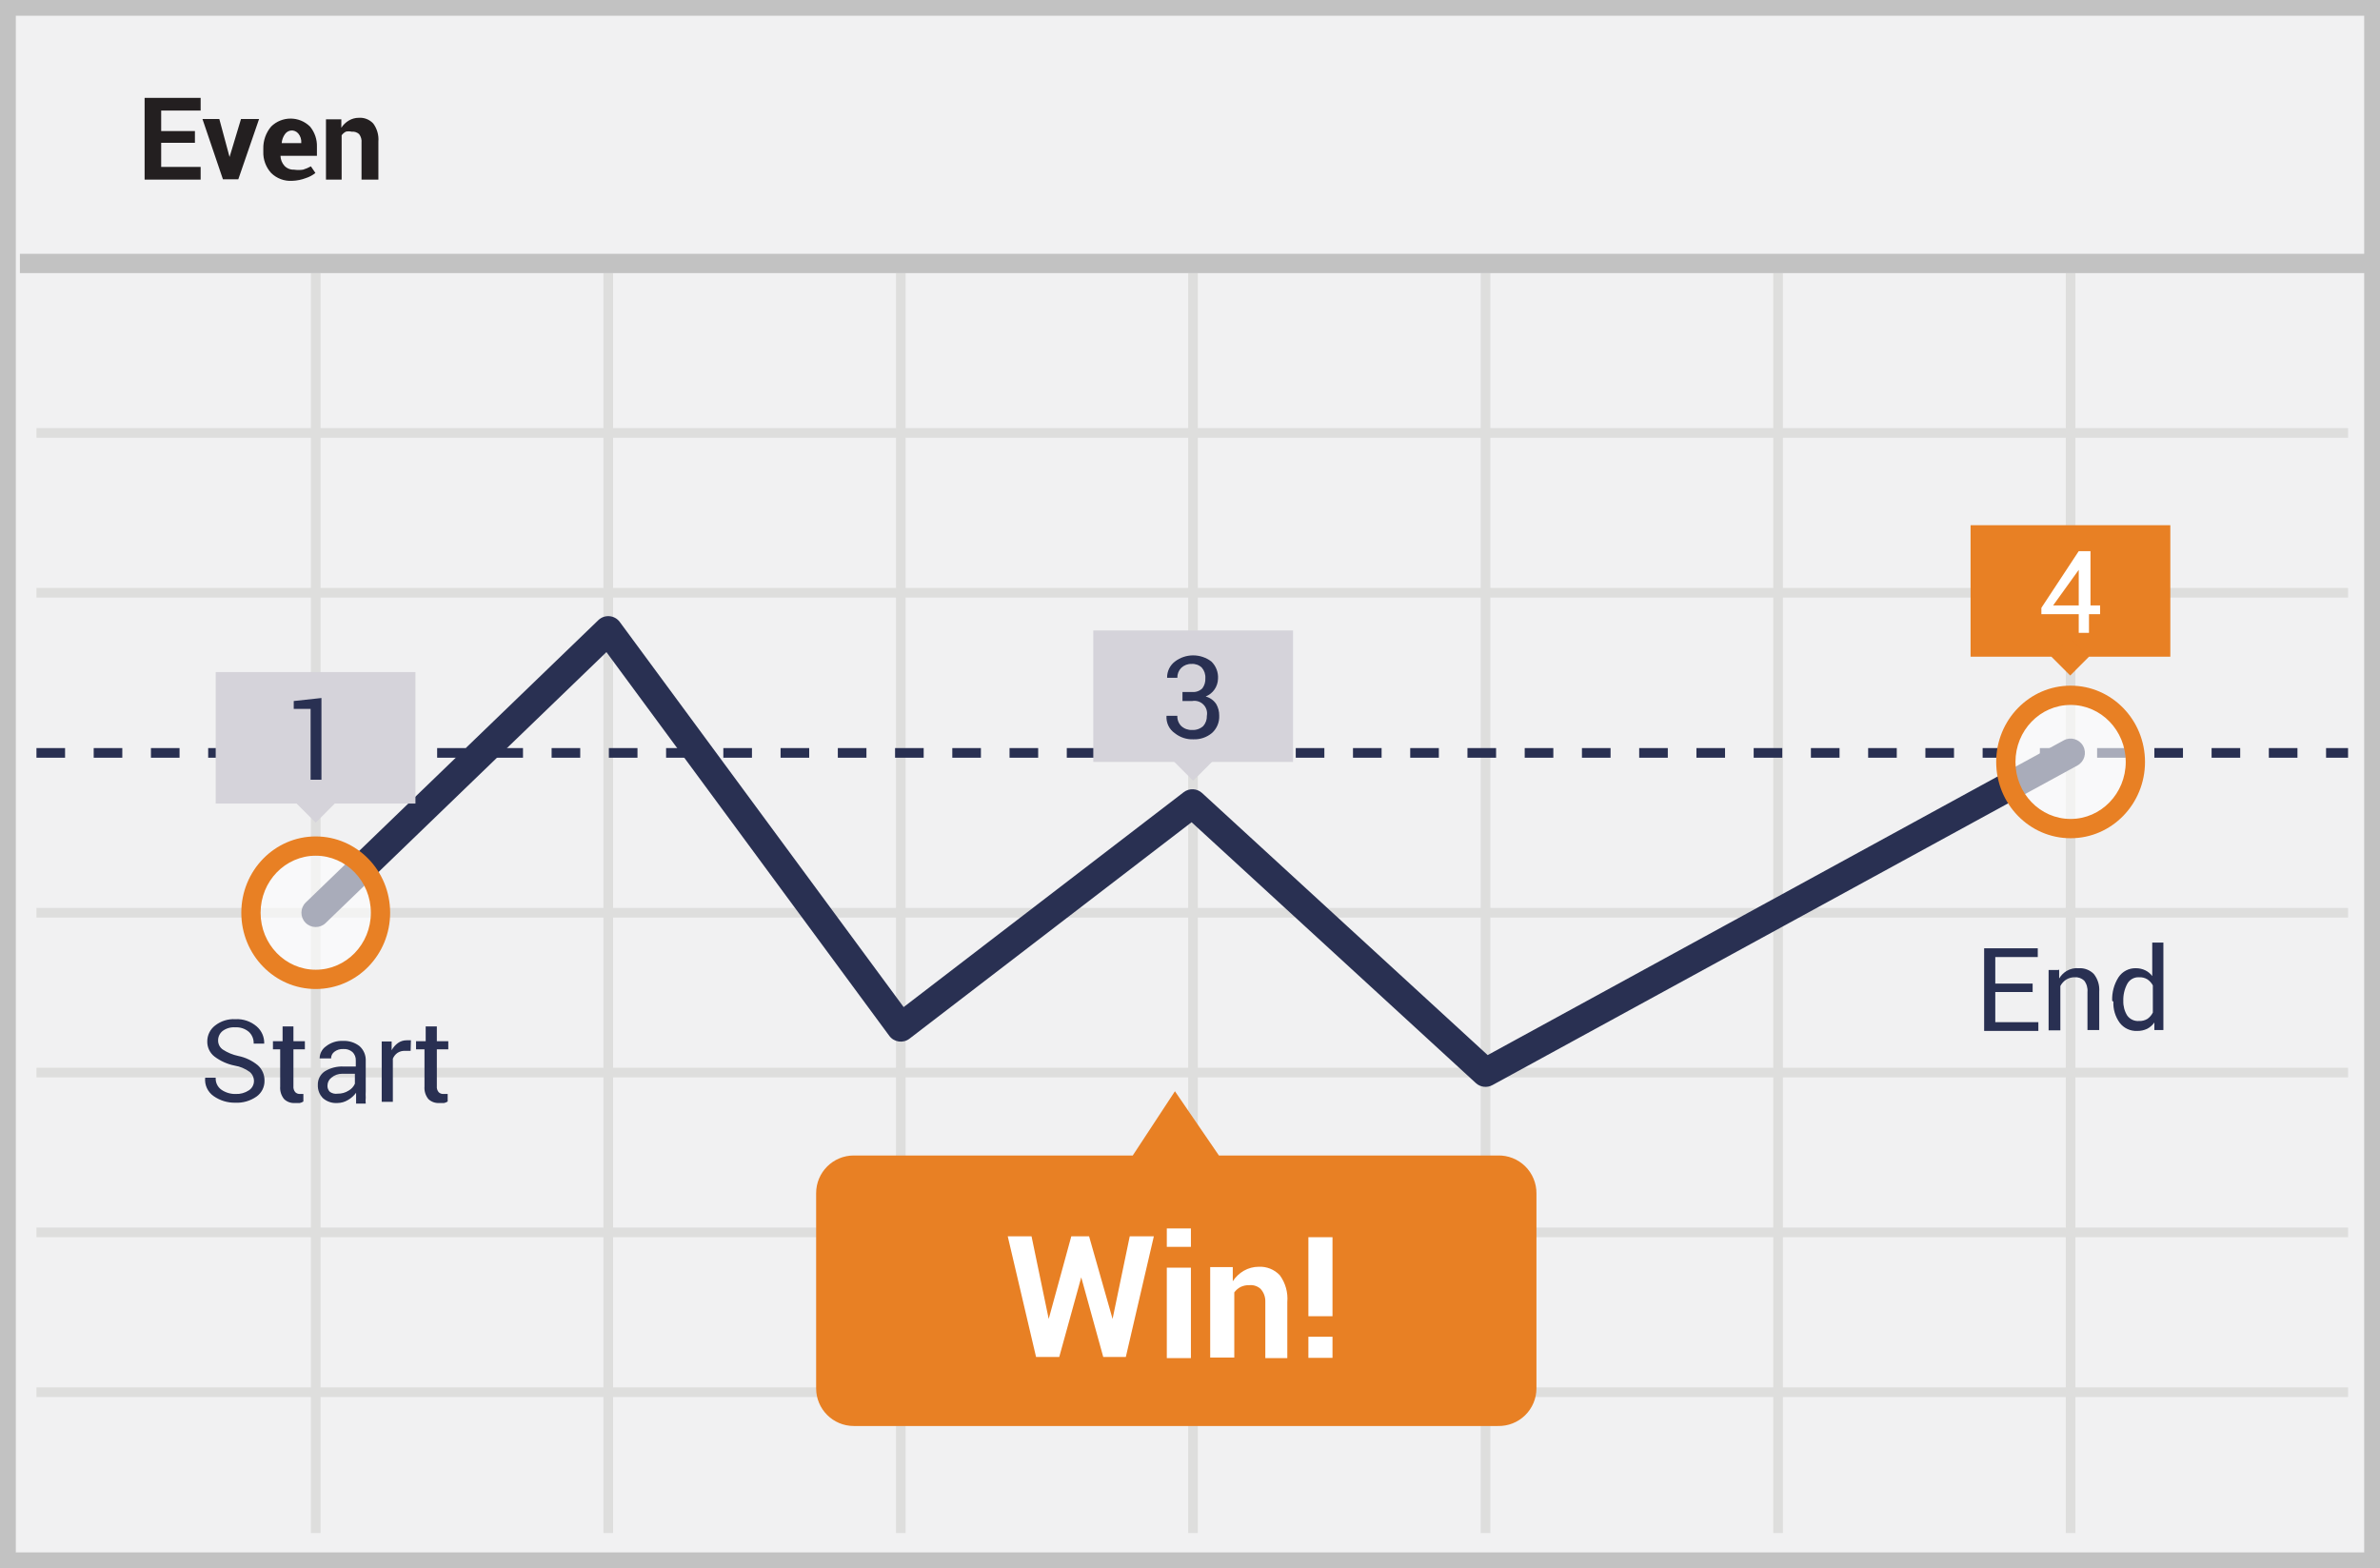 <?xml version="1.0" encoding="UTF-8"?>
<svg width="299px" height="197px" viewBox="0 0 299 197" version="1.1" xmlns="http://www.w3.org/2000/svg" xmlns:xlink="http://www.w3.org/1999/xlink">
    <!-- Generator: Sketch 52.5 (67469) - http://www.bohemiancoding.com/sketch -->
    <title>even</title>
    <desc>Created with Sketch.</desc>
    <g id="Page-1" stroke="none" stroke-width="1" fill="none" fill-rule="evenodd">
        <g id="even">
            <polygon id="Path" fill="#F1F1F2" points="0 0 299 0 299 197 0 197"></polygon>
            <path d="M1.987,1.98 L1.987,195.02 L297.013,195.02 L297.013,1.98 L1.987,1.98 Z M299,0 L299,197 L0,197 L0,0 L299,0 Z" id="Path" fill="#C2C2C2" fill-rule="nonzero"></path>
            <g id="Group-7" transform="translate(2, 12)">
                <path d="M2.58,42.387 L292.988,42.387 M2.58,122.741 L292.988,122.741 M2.58,142.819 L292.988,142.819 M2.58,162.898 L292.988,162.898 M37.665,22.308 L37.665,180.59 M74.415,22.308 L74.415,180.59 M111.166,22.308 L111.166,180.59 M147.878,22.308 L147.878,180.59 M184.629,22.308 L184.629,180.59 M221.379,22.308 L221.379,180.59 M258.13,22.308 L258.13,180.59 M2.58,102.662 L292.988,102.662 M2.58,62.466 L292.988,62.466" id="Shape" stroke="#DEDEDD" stroke-width="1.211"></path>
                <path d="M2.58,83.188 L2.58,81.977 L6.175,81.977 L6.175,83.188 L2.58,83.188 Z M9.771,83.188 L9.771,81.977 L13.366,81.977 L13.366,83.188 L9.771,83.188 Z M16.962,83.188 L16.962,81.977 L20.557,81.977 L20.557,83.188 L16.962,83.188 Z M24.153,83.188 L24.153,81.977 L27.749,81.977 L27.749,83.188 L24.153,83.188 Z M31.344,83.188 L31.344,81.977 L34.94,81.977 L34.94,83.188 L31.344,83.188 Z M38.535,83.188 L38.535,81.977 L42.131,81.977 L42.131,83.188 L38.535,83.188 Z M45.726,83.188 L45.726,81.977 L49.322,81.977 L49.322,83.188 L45.726,83.188 Z M52.918,83.188 L52.918,81.977 L56.513,81.977 L56.513,83.188 L52.918,83.188 Z M60.109,83.188 L60.109,81.977 L63.704,81.977 L63.704,83.188 L60.109,83.188 Z M67.3,83.188 L67.3,81.977 L70.895,81.977 L70.895,83.188 L67.3,83.188 Z M74.491,83.188 L74.491,81.977 L78.087,81.977 L78.087,83.188 L74.491,83.188 Z M81.682,83.188 L81.682,81.977 L85.278,81.977 L85.278,83.188 L81.682,83.188 Z M88.873,83.188 L88.873,81.977 L92.469,81.977 L92.469,83.188 L88.873,83.188 Z M96.064,83.188 L96.064,81.977 L99.66,81.977 L99.66,83.188 L96.064,83.188 Z M103.256,83.188 L103.256,81.977 L106.851,81.977 L106.851,83.188 L103.256,83.188 Z M110.447,83.188 L110.447,81.977 L114.042,81.977 L114.042,83.188 L110.447,83.188 Z M117.638,83.188 L117.638,81.977 L121.233,81.977 L121.233,83.188 L117.638,83.188 Z M124.829,83.188 L124.829,81.977 L128.425,81.977 L128.425,83.188 L124.829,83.188 Z M132.02,83.188 L132.02,81.977 L135.616,81.977 L135.616,83.188 L132.02,83.188 Z M139.211,83.188 L139.211,81.977 L142.807,81.977 L142.807,83.188 L139.211,83.188 Z M146.402,83.188 L146.402,81.977 L149.998,81.977 L149.998,83.188 L146.402,83.188 Z M153.594,83.188 L153.594,81.977 L157.189,81.977 L157.189,83.188 L153.594,83.188 Z M160.785,83.188 L160.785,81.977 L164.38,81.977 L164.38,83.188 L160.785,83.188 Z M167.976,83.188 L167.976,81.977 L171.571,81.977 L171.571,83.188 L167.976,83.188 Z M175.167,83.188 L175.167,81.977 L178.763,81.977 L178.763,83.188 L175.167,83.188 Z M182.358,83.188 L182.358,81.977 L185.954,81.977 L185.954,83.188 L182.358,83.188 Z M189.549,83.188 L189.549,81.977 L193.145,81.977 L193.145,83.188 L189.549,83.188 Z M196.74,83.188 L196.74,81.977 L200.336,81.977 L200.336,83.188 L196.74,83.188 Z M203.932,83.188 L203.932,81.977 L207.527,81.977 L207.527,83.188 L203.932,83.188 Z M211.123,83.188 L211.123,81.977 L214.718,81.977 L214.718,83.188 L211.123,83.188 Z M218.314,83.188 L218.314,81.977 L221.909,81.977 L221.909,83.188 L218.314,83.188 Z M225.505,83.188 L225.505,81.977 L229.101,81.977 L229.101,83.188 L225.505,83.188 Z M232.696,83.188 L232.696,81.977 L236.292,81.977 L236.292,83.188 L232.696,83.188 Z M239.887,83.188 L239.887,81.977 L243.483,81.977 L243.483,83.188 L239.887,83.188 Z M247.078,83.188 L247.078,81.977 L250.674,81.977 L250.674,83.188 L247.078,83.188 Z M254.269,83.188 L254.269,81.977 L257.865,81.977 L257.865,83.188 L254.269,83.188 Z M261.461,83.188 L261.461,81.977 L265.056,81.977 L265.056,83.188 L261.461,83.188 Z M268.652,83.188 L268.652,81.977 L272.247,81.977 L272.247,83.188 L268.652,83.188 Z M275.843,83.188 L275.843,81.977 L279.438,81.977 L279.438,83.188 L275.843,83.188 Z M283.034,83.188 L283.034,81.977 L286.63,81.977 L286.63,83.188 L283.034,83.188 Z M290.225,83.188 L290.225,81.977 L292.988,81.977 L292.988,83.188 L290.225,83.188 Z" id="Path" fill="#293052" fill-rule="nonzero"></path>
                <polygon id="Path" fill="#C2C2C2" fill-rule="nonzero" points="0.498 22.307 0.498 19.885 295.108 19.885 295.108 22.307"></polygon>
                <path d="M74.186,69.921 L38.913,103.955 C38.199,104.645 37.06,104.625 36.371,103.91 C35.682,103.196 35.702,102.057 36.417,101.368 L73.167,65.908 C73.949,65.153 75.217,65.26 75.862,66.135 L111.525,114.516 L146.708,87.521 C147.401,86.99 148.375,87.033 149.018,87.623 L184.896,120.546 L257.268,81.005 C258.139,80.529 259.232,80.85 259.708,81.721 C260.184,82.592 259.863,83.685 258.992,84.161 L185.491,124.318 C184.816,124.687 183.98,124.585 183.413,124.065 L147.7,91.293 L112.26,118.484 C111.462,119.097 110.316,118.935 109.719,118.125 L74.186,69.921 Z" id="Path" fill="#293052" fill-rule="nonzero"></path>
                <path d="M186.181,133.159 L151.133,133.159 L145.608,125.089 L140.309,133.159 L105.262,133.159 C102.649,133.159 100.531,135.279 100.531,137.894 L100.531,162.406 C100.531,165.021 102.649,167.141 105.262,167.141 L186.181,167.141 C187.455,167.172 188.688,166.687 189.6,165.795 C190.512,164.904 191.026,163.682 191.025,162.406 L191.025,137.932 C191.036,136.65 190.526,135.418 189.613,134.518 C188.7,133.619 187.462,133.128 186.181,133.159 Z" id="Path" fill="#E88024"></path>
                <g id="Group" opacity="0.6" transform="translate(249.797, 75.135)" fill="#FFFFFF">
                    <ellipse id="Oval" cx="8.333" cy="8.585" rx="8.137" ry="8.373"></ellipse>
                </g>
                <path d="M258.13,93.303 C252.959,93.303 248.782,89.005 248.782,83.719 C248.782,78.434 252.959,74.136 258.13,74.136 C263.301,74.136 267.478,78.434 267.478,83.719 C267.478,89.005 263.301,93.303 258.13,93.303 Z M258.13,90.881 C261.947,90.881 265.056,87.682 265.056,83.719 C265.056,79.757 261.947,76.558 258.13,76.558 C254.313,76.558 251.204,79.757 251.204,83.719 C251.204,87.682 254.313,90.881 258.13,90.881 Z" id="Oval" fill="#E88024" fill-rule="nonzero"></path>
                <g id="Group" opacity="0.6" transform="translate(29.278, 94.077)" fill="#FFFFFF">
                    <ellipse id="Oval" cx="8.386" cy="8.585" rx="8.137" ry="8.373"></ellipse>
                </g>
                <path d="M37.665,112.245 C32.494,112.245 28.316,107.947 28.316,102.662 C28.316,97.376 32.494,93.078 37.665,93.078 C42.836,93.078 47.013,97.376 47.013,102.662 C47.013,107.947 42.836,112.245 37.665,112.245 Z M37.665,109.823 C41.482,109.823 44.591,106.624 44.591,102.662 C44.591,98.699 41.482,95.5 37.665,95.5 C33.847,95.5 30.739,98.699 30.739,102.662 C30.739,106.624 33.847,109.823 37.665,109.823 Z" id="Oval" fill="#E88024" fill-rule="nonzero"></path>
                <polygon id="Path" fill="#E88024" points="245.564 53.98 270.658 53.98 270.658 70.498 245.564 70.498"></polygon>
                <polygon id="Path" fill="#E88024" transform="translate(258.08, 70.479) rotate(-45) translate(-258.08, -70.479) " points="256.396 68.795 259.766 68.793 259.764 72.163 256.394 72.165"></polygon>
                <path d="M260.439,64.057 L261.839,64.057 L261.839,65.156 L260.439,65.156 L260.439,67.505 L259.152,67.505 L259.152,65.156 L254.459,65.156 L254.459,64.36 L259.152,57.238 L260.628,57.238 L260.628,64.057 L260.439,64.057 Z M255.935,64.057 L259.152,64.057 L259.152,59.246 L259.152,59.587 L255.935,64.057 Z" id="Shape" fill="#FFFFFF" fill-rule="nonzero"></path>
                <polygon id="Path" fill="#D5D3DA" points="135.351 67.202 160.444 67.202 160.444 83.719 135.351 83.719"></polygon>
                <polygon id="Path" fill="#D5D3DA" transform="translate(147.893, 83.696) rotate(-45) translate(-147.893, -83.696) " points="146.208 82.012 149.578 82.01 149.577 85.38 146.207 85.382"></polygon>
                <path d="M146.554,74.93 L147.765,74.93 C148.24,74.975 148.71,74.808 149.052,74.476 C149.325,74.104 149.459,73.648 149.43,73.188 C149.458,72.703 149.295,72.227 148.976,71.862 C148.629,71.537 148.163,71.372 147.689,71.407 C147.212,71.391 146.748,71.569 146.402,71.899 C146.074,72.231 145.896,72.683 145.91,73.15 L144.624,73.15 C144.605,72.349 144.971,71.589 145.608,71.104 C146.961,70.075 148.834,70.075 150.187,71.104 C150.767,71.667 151.071,72.456 151.02,73.263 C150.998,74.253 150.387,75.133 149.468,75.498 C150.011,75.639 150.483,75.977 150.793,76.446 C151.046,76.883 151.177,77.38 151.171,77.885 C151.215,78.717 150.881,79.524 150.263,80.082 C149.606,80.63 148.77,80.913 147.916,80.878 C147.081,80.908 146.263,80.639 145.608,80.12 C144.885,79.632 144.48,78.793 144.548,77.923 L145.91,77.923 C145.886,78.403 146.064,78.87 146.402,79.211 C146.773,79.55 147.263,79.727 147.765,79.704 C148.279,79.733 148.783,79.556 149.165,79.211 C149.475,78.855 149.637,78.395 149.619,77.923 C149.716,77.407 149.552,76.877 149.181,76.506 C148.81,76.135 148.28,75.97 147.765,76.067 L146.554,76.067 L146.554,74.93 Z" id="Path" fill="#293052"></path>
                <polygon id="Path" fill="#D5D3DA" points="25.099 72.43 50.193 72.43 50.193 88.948 25.099 88.948"></polygon>
                <polygon id="Path" fill="#D5D3DA" transform="translate(37.661, 88.966) rotate(-45) translate(-37.661, -88.966) " points="35.977 87.282 39.347 87.28 39.346 90.65 35.976 90.652"></polygon>
                <polygon id="Path" fill="#293052" points="38.384 85.955 37.021 85.955 37.021 77.052 34.902 77.052 34.902 76.067 38.384 75.688"></polygon>
                <path d="M22.488,5.942 L18.249,5.942 L18.249,8.973 L23.207,8.973 L23.207,10.564 L16.167,10.564 L16.167,0.297 L23.207,0.297 L23.207,1.889 L18.249,1.889 L18.249,4.465 L22.488,4.465 L22.488,5.942 Z M26.84,7.723 L26.84,8.443 L26.84,7.723 L28.278,2.949 L30.549,2.949 L27.938,10.526 L26.008,10.526 L23.434,2.949 L25.553,2.949 L26.84,7.723 Z M34.713,10.716 C33.729,10.782 32.765,10.423 32.063,9.731 C31.396,8.998 31.043,8.032 31.079,7.041 L31.079,6.7 C31.052,5.676 31.402,4.678 32.063,3.897 C33.418,2.563 35.591,2.563 36.946,3.897 C37.536,4.608 37.845,5.511 37.816,6.435 L37.816,7.571 L33.237,7.571 C33.249,8.033 33.423,8.475 33.729,8.822 C34.04,9.156 34.483,9.336 34.94,9.314 C35.316,9.371 35.699,9.371 36.075,9.314 C36.417,9.209 36.746,9.07 37.059,8.897 L37.627,9.731 C37.266,10.017 36.855,10.236 36.416,10.375 C35.871,10.583 35.295,10.698 34.713,10.716 Z M34.713,4.389 C34.352,4.376 34.01,4.547 33.804,4.844 C33.564,5.177 33.42,5.57 33.388,5.98 L35.848,5.98 L35.848,5.942 C35.881,5.516 35.745,5.095 35.47,4.768 C35.244,4.505 34.907,4.365 34.561,4.389 L34.713,4.389 Z M40.882,2.949 L40.882,4.048 C41.121,3.674 41.445,3.363 41.828,3.139 C42.207,2.916 42.638,2.798 43.077,2.798 C43.76,2.751 44.428,3.016 44.894,3.518 C45.375,4.173 45.604,4.98 45.537,5.791 L45.537,10.564 L43.418,10.564 L43.418,5.942 C43.46,5.551 43.351,5.158 43.115,4.844 C42.855,4.616 42.512,4.506 42.169,4.541 C41.932,4.484 41.686,4.484 41.45,4.541 C41.24,4.649 41.059,4.804 40.92,4.995 L40.92,10.564 L38.952,10.564 L38.952,2.987 L40.882,2.987 L40.882,2.949 Z" id="Shape" fill="#231F20" fill-rule="nonzero"></path>
                <path d="M29.906,123.839 C29.913,123.388 29.718,122.958 29.376,122.665 C28.817,122.254 28.168,121.981 27.484,121.869 C26.564,121.686 25.697,121.297 24.948,120.733 C24.364,120.28 24.028,119.578 24.039,118.838 C24.034,118.051 24.398,117.308 25.024,116.831 C25.745,116.267 26.646,115.985 27.559,116.035 C28.539,115.978 29.502,116.304 30.247,116.944 C30.873,117.483 31.221,118.278 31.193,119.104 L29.868,119.104 C29.894,118.546 29.672,118.005 29.263,117.626 C28.788,117.225 28.179,117.022 27.559,117.058 C26.992,117.015 26.429,117.176 25.97,117.513 C25.603,117.806 25.393,118.254 25.402,118.725 C25.401,119.181 25.628,119.608 26.008,119.861 C26.597,120.243 27.251,120.513 27.938,120.657 C28.842,120.84 29.687,121.243 30.398,121.831 C30.942,122.324 31.245,123.029 31.231,123.763 C31.247,124.562 30.863,125.315 30.209,125.771 C29.432,126.307 28.501,126.573 27.559,126.529 C26.586,126.548 25.631,126.256 24.834,125.696 C24.087,125.176 23.681,124.291 23.775,123.385 L25.099,123.385 C25.057,123.981 25.33,124.556 25.818,124.9 C26.341,125.259 26.963,125.444 27.597,125.43 C28.187,125.461 28.77,125.301 29.263,124.976 C29.651,124.726 29.892,124.301 29.906,123.839 Z M34.864,116.944 L34.864,118.801 L36.302,118.801 L36.302,119.823 L34.864,119.823 L34.864,124.445 C34.835,124.718 34.917,124.991 35.091,125.203 C35.252,125.361 35.472,125.444 35.697,125.43 L36.113,125.43 L36.113,126.377 C35.976,126.47 35.821,126.535 35.659,126.567 L35.053,126.567 C34.55,126.604 34.055,126.425 33.691,126.074 C33.328,125.627 33.152,125.057 33.199,124.483 L33.199,119.823 L32.29,119.823 L32.29,118.801 L33.502,118.801 L33.502,116.944 L34.864,116.944 Z M42.736,126.415 L42.736,125.809 C42.726,125.633 42.726,125.455 42.736,125.279 C42.464,125.651 42.116,125.961 41.715,126.188 C41.316,126.433 40.858,126.563 40.39,126.567 C39.728,126.614 39.074,126.396 38.573,125.961 C38.136,125.519 37.903,124.915 37.93,124.294 C37.906,123.613 38.235,122.968 38.8,122.589 C39.515,122.149 40.347,121.938 41.185,121.983 L42.699,121.983 L42.699,121.225 C42.716,120.829 42.565,120.443 42.282,120.164 C41.958,119.885 41.535,119.749 41.109,119.786 C40.714,119.765 40.325,119.886 40.011,120.127 C39.747,120.321 39.592,120.631 39.595,120.96 L38.157,120.96 C38.159,120.355 38.456,119.79 38.952,119.445 C39.555,118.972 40.306,118.73 41.071,118.763 C41.819,118.725 42.556,118.953 43.153,119.407 C43.694,119.883 43.987,120.581 43.948,121.301 L43.948,125.089 C43.932,125.354 43.932,125.62 43.948,125.885 C43.922,126.137 43.922,126.391 43.948,126.643 L42.736,126.643 L42.736,126.415 Z M40.428,125.392 C40.909,125.402 41.383,125.271 41.79,125.014 C42.143,124.817 42.422,124.512 42.585,124.142 L42.585,122.892 L40.995,122.892 C40.496,122.884 40.012,123.059 39.633,123.385 C39.325,123.619 39.144,123.983 39.141,124.37 C39.122,124.666 39.232,124.957 39.444,125.165 C39.729,125.368 40.083,125.45 40.428,125.392 Z M49.587,120.013 L48.868,120.013 C48.532,119.999 48.201,120.092 47.922,120.278 C47.669,120.46 47.472,120.71 47.354,120.998 L47.354,126.415 L45.954,126.415 L45.954,118.838 L47.203,118.838 L47.203,119.937 C47.395,119.578 47.667,119.267 47.997,119.028 C48.318,118.801 48.702,118.681 49.095,118.687 L49.625,118.687 L49.587,120.013 Z M52.88,116.944 L52.88,118.801 L54.318,118.801 L54.318,119.823 L52.88,119.823 L52.88,124.445 C52.851,124.718 52.933,124.991 53.107,125.203 C53.267,125.361 53.487,125.444 53.712,125.43 L54.242,125.43 L54.242,126.377 C54.105,126.47 53.951,126.535 53.788,126.567 L53.183,126.567 C52.68,126.599 52.186,126.421 51.82,126.074 C51.457,125.627 51.281,125.057 51.328,124.483 L51.328,119.823 L50.268,119.823 L50.268,118.801 L51.479,118.801 L51.479,116.944 L52.88,116.944 Z M253.399,112.625 L248.668,112.625 L248.668,116.414 L254.08,116.414 L254.08,117.513 L247.268,117.513 L247.268,107.132 L254.005,107.132 L254.005,108.231 L248.668,108.231 L248.668,111.565 L253.361,111.565 L253.361,112.663 L253.399,112.625 Z M256.692,109.784 L256.692,110.921 C256.925,110.532 257.25,110.207 257.638,109.973 C258.095,109.704 258.624,109.585 259.152,109.632 C259.857,109.589 260.546,109.852 261.044,110.352 C261.546,110.984 261.79,111.783 261.726,112.588 L261.726,117.399 L260.249,117.399 L260.249,112.625 C260.298,112.11 260.149,111.596 259.833,111.186 C259.506,110.883 259.066,110.732 258.622,110.769 C258.247,110.767 257.879,110.872 257.562,111.072 C257.26,111.273 257.012,111.546 256.843,111.868 L256.843,117.437 L255.367,117.437 L255.367,109.86 L256.616,109.86 L256.692,109.784 Z M263.353,113.724 C263.31,112.681 263.588,111.65 264.148,110.769 C264.633,110.035 265.464,109.605 266.343,109.632 C266.749,109.631 267.15,109.722 267.516,109.898 C267.859,110.066 268.157,110.312 268.387,110.618 L268.387,106.412 L269.787,106.412 L269.787,117.399 L268.652,117.399 L268.652,116.452 C268.419,116.787 268.107,117.06 267.743,117.247 C267.353,117.431 266.926,117.522 266.494,117.513 C265.639,117.552 264.819,117.17 264.299,116.49 C263.743,115.721 263.463,114.786 263.504,113.838 L263.353,113.724 Z M264.753,113.724 C264.727,114.378 264.899,115.025 265.245,115.58 C265.586,116.049 266.145,116.307 266.722,116.262 C267.093,116.282 267.463,116.19 267.781,115.997 C268.071,115.793 268.305,115.52 268.463,115.202 L268.463,111.792 C268.3,111.488 268.066,111.228 267.781,111.034 C267.464,110.839 267.094,110.747 266.722,110.769 C266.11,110.739 265.536,111.063 265.245,111.603 C264.893,112.266 264.724,113.011 264.753,113.762 L264.753,113.724 Z" id="Shape" fill="#293052" fill-rule="nonzero"></path>
                <path d="M137.773,153.692 L139.93,143.312 L142.958,143.312 L139.438,158.466 L136.6,158.466 L133.837,148.464 L131.074,158.466 L128.16,158.466 L124.602,143.312 L127.592,143.312 L129.749,153.692 L132.588,143.312 L134.821,143.312 L137.773,153.692 Z M147.614,144.638 L144.586,144.638 L144.586,142.327 L147.614,142.327 L147.614,144.6 L147.614,144.638 Z M147.614,158.617 L144.586,158.617 L144.586,147.252 L147.614,147.252 L147.614,158.617 Z M152.874,147.328 L152.874,148.957 C153.229,148.409 153.709,147.955 154.275,147.631 C154.84,147.31 155.479,147.14 156.129,147.138 C157.125,147.087 158.093,147.474 158.779,148.199 C159.493,149.171 159.829,150.369 159.725,151.571 L159.725,158.617 L156.962,158.617 L156.962,151.533 C156.984,150.931 156.766,150.345 156.356,149.904 C155.972,149.565 155.466,149.401 154.956,149.449 C154.577,149.435 154.201,149.513 153.858,149.677 C153.544,149.839 153.272,150.072 153.064,150.358 L153.064,158.542 L150.036,158.542 L150.036,147.176 L152.874,147.176 L152.874,147.328 Z M165.402,153.351 L162.374,153.351 L162.374,143.426 L165.402,143.426 L165.402,153.351 Z M165.402,158.579 L162.374,158.579 L162.374,155.928 L165.402,155.928 L165.402,158.579 Z" id="Shape" fill="#FFFFFF" fill-rule="nonzero"></path>
            </g>
        </g>
    </g>
</svg>